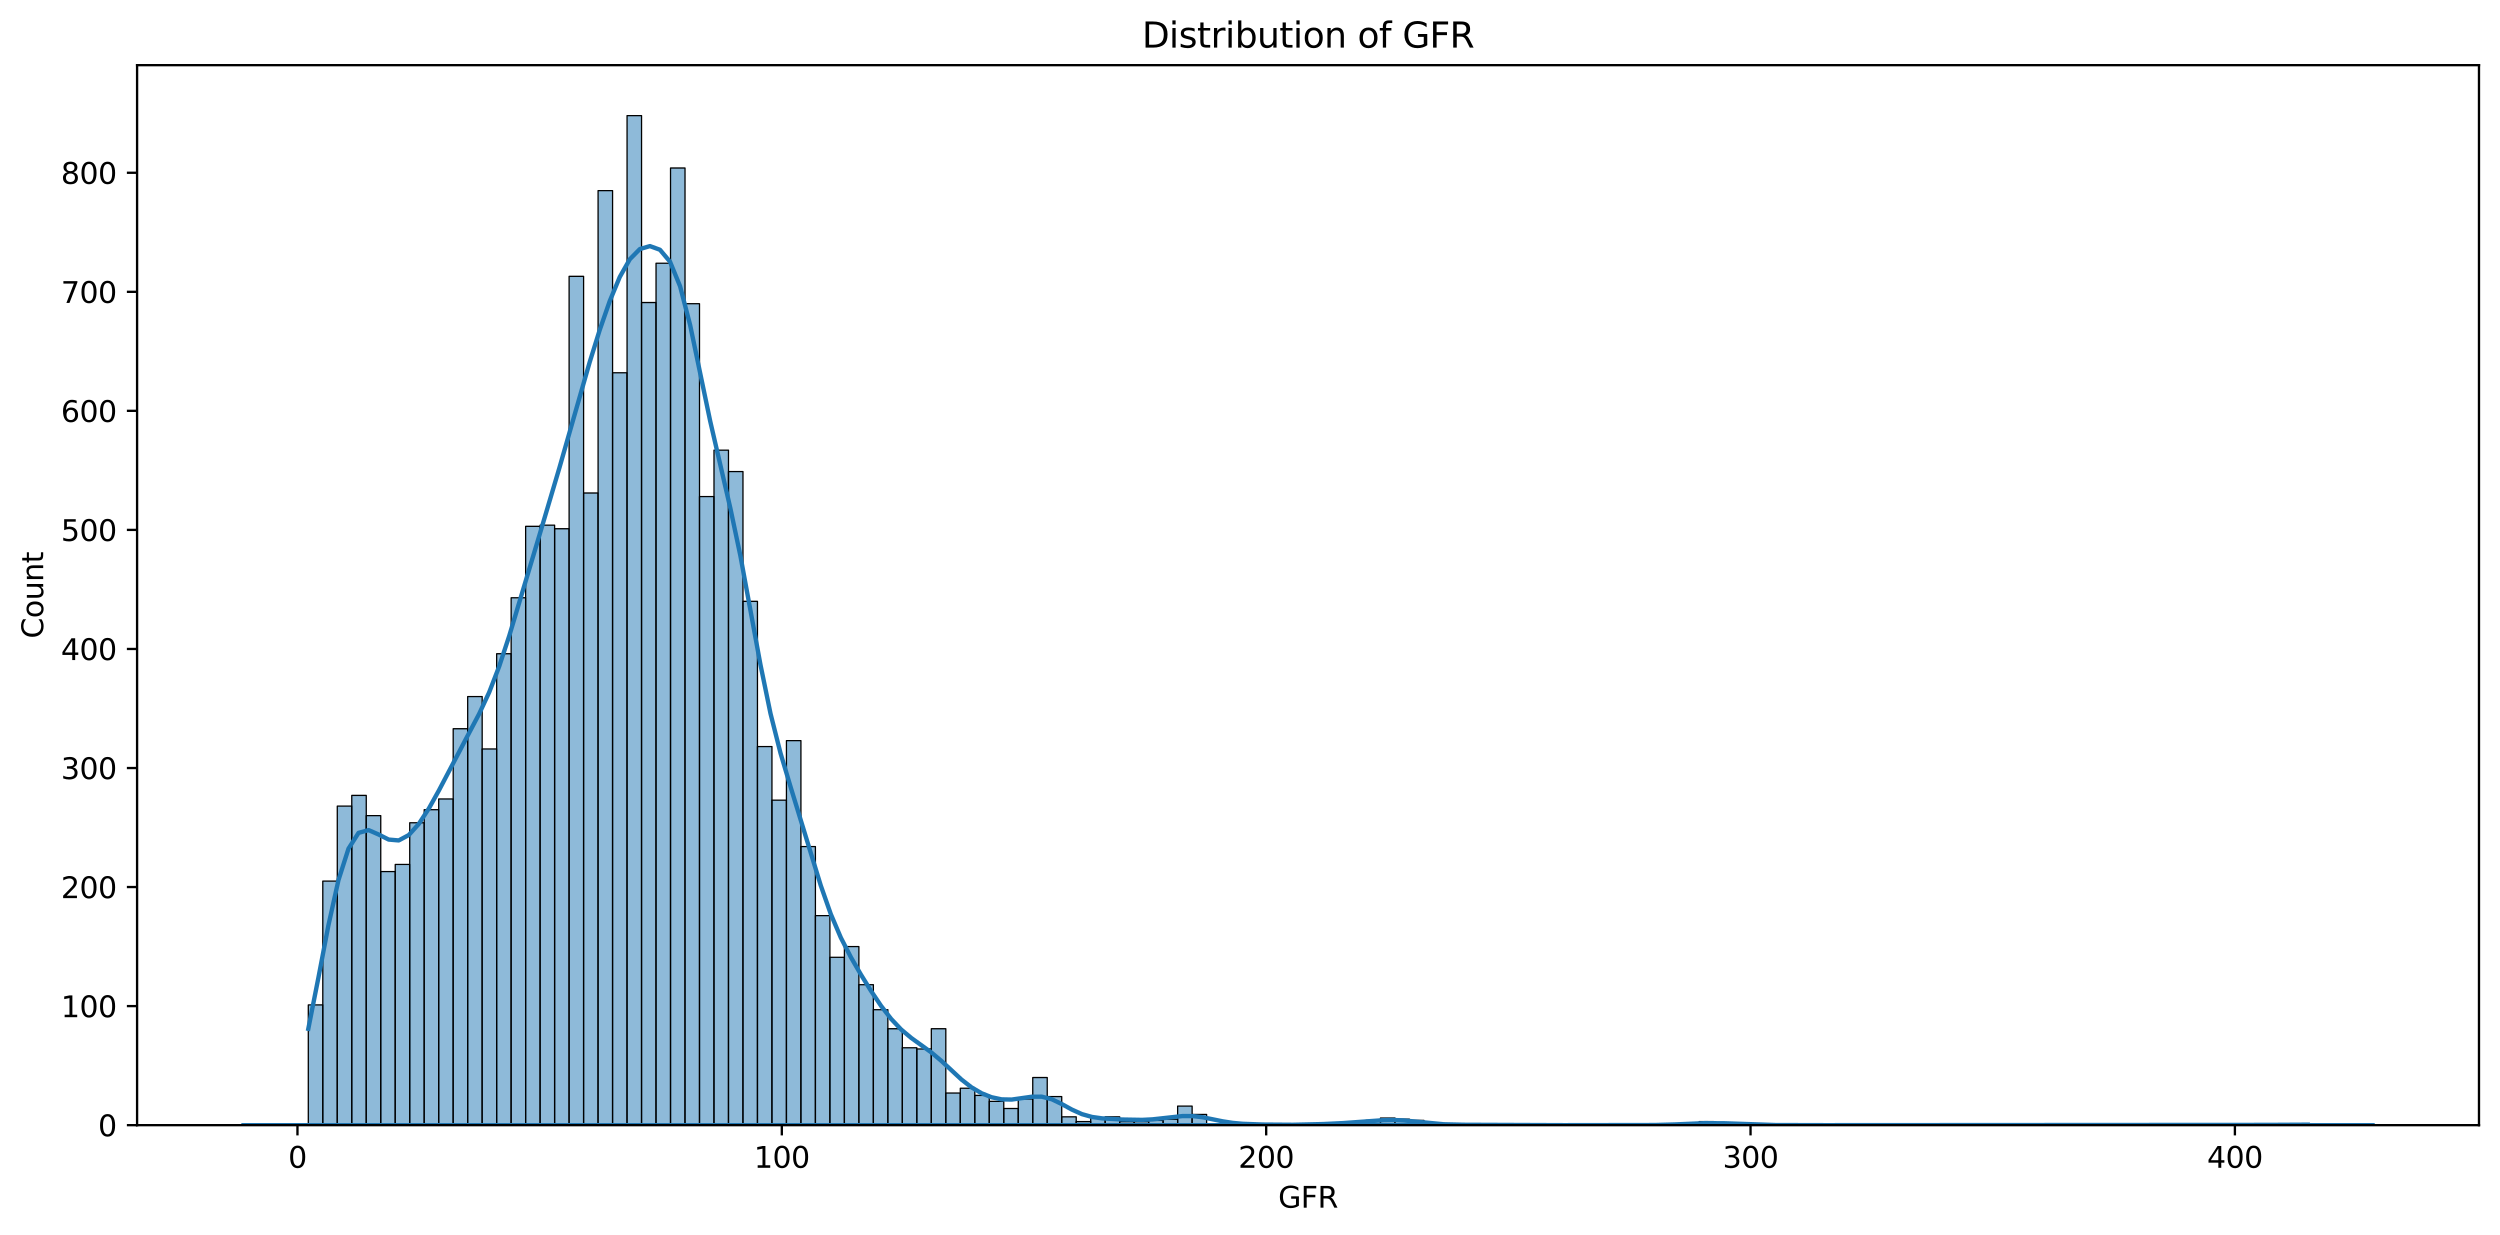<?xml version="1.0" encoding="utf-8" standalone="no"?>
<!DOCTYPE svg PUBLIC "-//W3C//DTD SVG 1.1//EN"
  "http://www.w3.org/Graphics/SVG/1.1/DTD/svg11.dtd">
<svg xmlns:xlink="http://www.w3.org/1999/xlink" width="856.496pt" height="423.034pt" viewBox="0 0 856.496 423.034" xmlns="http://www.w3.org/2000/svg" version="1.1">
 <defs>
  <style type="text/css">*{stroke-linejoin: round; stroke-linecap: butt}</style>
 </defs>
 <g id="figure_1">
  <g id="patch_1">
   <path d="M 0 423.034 
L 856.496 423.034 
L 856.496 0 
L 0 0 
z
" style="fill: #ffffff"/>
  </g>
  <g id="axes_1">
   <g id="patch_2">
    <path d="M 46.966 385.478 
L 849.296 385.478 
L 849.296 22.318 
L 46.966 22.318 
z
" style="fill: #ffffff"/>
   </g>
   <g id="patch_3">
    <path d="M 105.624 385.478 
L 110.588 385.478 
L 110.588 344.284 
L 105.624 344.284 
z
" clip-path="url(#p627ab00900)" style="fill: #1f77b4; fill-opacity: 0.5; stroke: #000000; stroke-width: 0.441; stroke-linejoin: miter"/>
   </g>
   <g id="patch_4">
    <path d="M 110.588 385.478 
L 115.552 385.478 
L 115.552 301.866 
L 110.588 301.866 
z
" clip-path="url(#p627ab00900)" style="fill: #1f77b4; fill-opacity: 0.5; stroke: #000000; stroke-width: 0.441; stroke-linejoin: miter"/>
   </g>
   <g id="patch_5">
    <path d="M 115.552 385.478 
L 120.516 385.478 
L 120.516 276.171 
L 115.552 276.171 
z
" clip-path="url(#p627ab00900)" style="fill: #1f77b4; fill-opacity: 0.5; stroke: #000000; stroke-width: 0.441; stroke-linejoin: miter"/>
   </g>
   <g id="patch_6">
    <path d="M 120.516 385.478 
L 125.48 385.478 
L 125.48 272.5 
L 120.516 272.5 
z
" clip-path="url(#p627ab00900)" style="fill: #1f77b4; fill-opacity: 0.5; stroke: #000000; stroke-width: 0.441; stroke-linejoin: miter"/>
   </g>
   <g id="patch_7">
    <path d="M 125.48 385.478 
L 130.444 385.478 
L 130.444 279.434 
L 125.48 279.434 
z
" clip-path="url(#p627ab00900)" style="fill: #1f77b4; fill-opacity: 0.5; stroke: #000000; stroke-width: 0.441; stroke-linejoin: miter"/>
   </g>
   <g id="patch_8">
    <path d="M 130.444 385.478 
L 135.408 385.478 
L 135.408 298.604 
L 130.444 298.604 
z
" clip-path="url(#p627ab00900)" style="fill: #1f77b4; fill-opacity: 0.5; stroke: #000000; stroke-width: 0.441; stroke-linejoin: miter"/>
   </g>
   <g id="patch_9">
    <path d="M 135.408 385.478 
L 140.371 385.478 
L 140.371 296.156 
L 135.408 296.156 
z
" clip-path="url(#p627ab00900)" style="fill: #1f77b4; fill-opacity: 0.5; stroke: #000000; stroke-width: 0.441; stroke-linejoin: miter"/>
   </g>
   <g id="patch_10">
    <path d="M 140.371 385.478 
L 145.335 385.478 
L 145.335 281.881 
L 140.371 281.881 
z
" clip-path="url(#p627ab00900)" style="fill: #1f77b4; fill-opacity: 0.5; stroke: #000000; stroke-width: 0.441; stroke-linejoin: miter"/>
   </g>
   <g id="patch_11">
    <path d="M 145.335 385.478 
L 150.299 385.478 
L 150.299 277.395 
L 145.335 277.395 
z
" clip-path="url(#p627ab00900)" style="fill: #1f77b4; fill-opacity: 0.5; stroke: #000000; stroke-width: 0.441; stroke-linejoin: miter"/>
   </g>
   <g id="patch_12">
    <path d="M 150.299 385.478 
L 155.263 385.478 
L 155.263 273.724 
L 150.299 273.724 
z
" clip-path="url(#p627ab00900)" style="fill: #1f77b4; fill-opacity: 0.5; stroke: #000000; stroke-width: 0.441; stroke-linejoin: miter"/>
   </g>
   <g id="patch_13">
    <path d="M 155.263 385.478 
L 160.227 385.478 
L 160.227 249.66 
L 155.263 249.66 
z
" clip-path="url(#p627ab00900)" style="fill: #1f77b4; fill-opacity: 0.5; stroke: #000000; stroke-width: 0.441; stroke-linejoin: miter"/>
   </g>
   <g id="patch_14">
    <path d="M 160.227 385.478 
L 165.191 385.478 
L 165.191 238.648 
L 160.227 238.648 
z
" clip-path="url(#p627ab00900)" style="fill: #1f77b4; fill-opacity: 0.5; stroke: #000000; stroke-width: 0.441; stroke-linejoin: miter"/>
   </g>
   <g id="patch_15">
    <path d="M 165.191 385.478 
L 170.155 385.478 
L 170.155 256.594 
L 165.191 256.594 
z
" clip-path="url(#p627ab00900)" style="fill: #1f77b4; fill-opacity: 0.5; stroke: #000000; stroke-width: 0.441; stroke-linejoin: miter"/>
   </g>
   <g id="patch_16">
    <path d="M 170.155 385.478 
L 175.118 385.478 
L 175.118 223.965 
L 170.155 223.965 
z
" clip-path="url(#p627ab00900)" style="fill: #1f77b4; fill-opacity: 0.5; stroke: #000000; stroke-width: 0.441; stroke-linejoin: miter"/>
   </g>
   <g id="patch_17">
    <path d="M 175.118 385.478 
L 180.082 385.478 
L 180.082 204.795 
L 175.118 204.795 
z
" clip-path="url(#p627ab00900)" style="fill: #1f77b4; fill-opacity: 0.5; stroke: #000000; stroke-width: 0.441; stroke-linejoin: miter"/>
   </g>
   <g id="patch_18">
    <path d="M 180.082 385.478 
L 185.046 385.478 
L 185.046 180.324 
L 180.082 180.324 
z
" clip-path="url(#p627ab00900)" style="fill: #1f77b4; fill-opacity: 0.5; stroke: #000000; stroke-width: 0.441; stroke-linejoin: miter"/>
   </g>
   <g id="patch_19">
    <path d="M 185.046 385.478 
L 190.01 385.478 
L 190.01 179.916 
L 185.046 179.916 
z
" clip-path="url(#p627ab00900)" style="fill: #1f77b4; fill-opacity: 0.5; stroke: #000000; stroke-width: 0.441; stroke-linejoin: miter"/>
   </g>
   <g id="patch_20">
    <path d="M 190.01 385.478 
L 194.974 385.478 
L 194.974 181.139 
L 190.01 181.139 
z
" clip-path="url(#p627ab00900)" style="fill: #1f77b4; fill-opacity: 0.5; stroke: #000000; stroke-width: 0.441; stroke-linejoin: miter"/>
   </g>
   <g id="patch_21">
    <path d="M 194.974 385.478 
L 199.938 385.478 
L 199.938 94.673 
L 194.974 94.673 
z
" clip-path="url(#p627ab00900)" style="fill: #1f77b4; fill-opacity: 0.5; stroke: #000000; stroke-width: 0.441; stroke-linejoin: miter"/>
   </g>
   <g id="patch_22">
    <path d="M 199.938 385.478 
L 204.902 385.478 
L 204.902 168.904 
L 199.938 168.904 
z
" clip-path="url(#p627ab00900)" style="fill: #1f77b4; fill-opacity: 0.5; stroke: #000000; stroke-width: 0.441; stroke-linejoin: miter"/>
   </g>
   <g id="patch_23">
    <path d="M 204.902 385.478 
L 209.865 385.478 
L 209.865 65.307 
L 204.902 65.307 
z
" clip-path="url(#p627ab00900)" style="fill: #1f77b4; fill-opacity: 0.5; stroke: #000000; stroke-width: 0.441; stroke-linejoin: miter"/>
   </g>
   <g id="patch_24">
    <path d="M 209.865 385.478 
L 214.829 385.478 
L 214.829 127.71 
L 209.865 127.71 
z
" clip-path="url(#p627ab00900)" style="fill: #1f77b4; fill-opacity: 0.5; stroke: #000000; stroke-width: 0.441; stroke-linejoin: miter"/>
   </g>
   <g id="patch_25">
    <path d="M 214.829 385.478 
L 219.793 385.478 
L 219.793 39.611 
L 214.829 39.611 
z
" clip-path="url(#p627ab00900)" style="fill: #1f77b4; fill-opacity: 0.5; stroke: #000000; stroke-width: 0.441; stroke-linejoin: miter"/>
   </g>
   <g id="patch_26">
    <path d="M 219.793 385.478 
L 224.757 385.478 
L 224.757 103.646 
L 219.793 103.646 
z
" clip-path="url(#p627ab00900)" style="fill: #1f77b4; fill-opacity: 0.5; stroke: #000000; stroke-width: 0.441; stroke-linejoin: miter"/>
   </g>
   <g id="patch_27">
    <path d="M 224.757 385.478 
L 229.721 385.478 
L 229.721 90.186 
L 224.757 90.186 
z
" clip-path="url(#p627ab00900)" style="fill: #1f77b4; fill-opacity: 0.5; stroke: #000000; stroke-width: 0.441; stroke-linejoin: miter"/>
   </g>
   <g id="patch_28">
    <path d="M 229.721 385.478 
L 234.685 385.478 
L 234.685 57.557 
L 229.721 57.557 
z
" clip-path="url(#p627ab00900)" style="fill: #1f77b4; fill-opacity: 0.5; stroke: #000000; stroke-width: 0.441; stroke-linejoin: miter"/>
   </g>
   <g id="patch_29">
    <path d="M 234.685 385.478 
L 239.649 385.478 
L 239.649 104.054 
L 234.685 104.054 
z
" clip-path="url(#p627ab00900)" style="fill: #1f77b4; fill-opacity: 0.5; stroke: #000000; stroke-width: 0.441; stroke-linejoin: miter"/>
   </g>
   <g id="patch_30">
    <path d="M 239.649 385.478 
L 244.612 385.478 
L 244.612 170.127 
L 239.649 170.127 
z
" clip-path="url(#p627ab00900)" style="fill: #1f77b4; fill-opacity: 0.5; stroke: #000000; stroke-width: 0.441; stroke-linejoin: miter"/>
   </g>
   <g id="patch_31">
    <path d="M 244.612 385.478 
L 249.576 385.478 
L 249.576 154.221 
L 244.612 154.221 
z
" clip-path="url(#p627ab00900)" style="fill: #1f77b4; fill-opacity: 0.5; stroke: #000000; stroke-width: 0.441; stroke-linejoin: miter"/>
   </g>
   <g id="patch_32">
    <path d="M 249.576 385.478 
L 254.54 385.478 
L 254.54 161.562 
L 249.576 161.562 
z
" clip-path="url(#p627ab00900)" style="fill: #1f77b4; fill-opacity: 0.5; stroke: #000000; stroke-width: 0.441; stroke-linejoin: miter"/>
   </g>
   <g id="patch_33">
    <path d="M 254.54 385.478 
L 259.504 385.478 
L 259.504 206.019 
L 254.54 206.019 
z
" clip-path="url(#p627ab00900)" style="fill: #1f77b4; fill-opacity: 0.5; stroke: #000000; stroke-width: 0.441; stroke-linejoin: miter"/>
   </g>
   <g id="patch_34">
    <path d="M 259.504 385.478 
L 264.468 385.478 
L 264.468 255.778 
L 259.504 255.778 
z
" clip-path="url(#p627ab00900)" style="fill: #1f77b4; fill-opacity: 0.5; stroke: #000000; stroke-width: 0.441; stroke-linejoin: miter"/>
   </g>
   <g id="patch_35">
    <path d="M 264.468 385.478 
L 269.432 385.478 
L 269.432 274.132 
L 264.468 274.132 
z
" clip-path="url(#p627ab00900)" style="fill: #1f77b4; fill-opacity: 0.5; stroke: #000000; stroke-width: 0.441; stroke-linejoin: miter"/>
   </g>
   <g id="patch_36">
    <path d="M 269.432 385.478 
L 274.396 385.478 
L 274.396 253.739 
L 269.432 253.739 
z
" clip-path="url(#p627ab00900)" style="fill: #1f77b4; fill-opacity: 0.5; stroke: #000000; stroke-width: 0.441; stroke-linejoin: miter"/>
   </g>
   <g id="patch_37">
    <path d="M 274.396 385.478 
L 279.359 385.478 
L 279.359 290.039 
L 274.396 290.039 
z
" clip-path="url(#p627ab00900)" style="fill: #1f77b4; fill-opacity: 0.5; stroke: #000000; stroke-width: 0.441; stroke-linejoin: miter"/>
   </g>
   <g id="patch_38">
    <path d="M 279.359 385.478 
L 284.323 385.478 
L 284.323 313.694 
L 279.359 313.694 
z
" clip-path="url(#p627ab00900)" style="fill: #1f77b4; fill-opacity: 0.5; stroke: #000000; stroke-width: 0.441; stroke-linejoin: miter"/>
   </g>
   <g id="patch_39">
    <path d="M 284.323 385.478 
L 289.287 385.478 
L 289.287 327.97 
L 284.323 327.97 
z
" clip-path="url(#p627ab00900)" style="fill: #1f77b4; fill-opacity: 0.5; stroke: #000000; stroke-width: 0.441; stroke-linejoin: miter"/>
   </g>
   <g id="patch_40">
    <path d="M 289.287 385.478 
L 294.251 385.478 
L 294.251 324.299 
L 289.287 324.299 
z
" clip-path="url(#p627ab00900)" style="fill: #1f77b4; fill-opacity: 0.5; stroke: #000000; stroke-width: 0.441; stroke-linejoin: miter"/>
   </g>
   <g id="patch_41">
    <path d="M 294.251 385.478 
L 299.215 385.478 
L 299.215 337.35 
L 294.251 337.35 
z
" clip-path="url(#p627ab00900)" style="fill: #1f77b4; fill-opacity: 0.5; stroke: #000000; stroke-width: 0.441; stroke-linejoin: miter"/>
   </g>
   <g id="patch_42">
    <path d="M 299.215 385.478 
L 304.179 385.478 
L 304.179 345.916 
L 299.215 345.916 
z
" clip-path="url(#p627ab00900)" style="fill: #1f77b4; fill-opacity: 0.5; stroke: #000000; stroke-width: 0.441; stroke-linejoin: miter"/>
   </g>
   <g id="patch_43">
    <path d="M 304.179 385.478 
L 309.143 385.478 
L 309.143 352.441 
L 304.179 352.441 
z
" clip-path="url(#p627ab00900)" style="fill: #1f77b4; fill-opacity: 0.5; stroke: #000000; stroke-width: 0.441; stroke-linejoin: miter"/>
   </g>
   <g id="patch_44">
    <path d="M 309.143 385.478 
L 314.106 385.478 
L 314.106 358.967 
L 309.143 358.967 
z
" clip-path="url(#p627ab00900)" style="fill: #1f77b4; fill-opacity: 0.5; stroke: #000000; stroke-width: 0.441; stroke-linejoin: miter"/>
   </g>
   <g id="patch_45">
    <path d="M 314.106 385.478 
L 319.07 385.478 
L 319.07 359.375 
L 314.106 359.375 
z
" clip-path="url(#p627ab00900)" style="fill: #1f77b4; fill-opacity: 0.5; stroke: #000000; stroke-width: 0.441; stroke-linejoin: miter"/>
   </g>
   <g id="patch_46">
    <path d="M 319.07 385.478 
L 324.034 385.478 
L 324.034 352.441 
L 319.07 352.441 
z
" clip-path="url(#p627ab00900)" style="fill: #1f77b4; fill-opacity: 0.5; stroke: #000000; stroke-width: 0.441; stroke-linejoin: miter"/>
   </g>
   <g id="patch_47">
    <path d="M 324.034 385.478 
L 328.998 385.478 
L 328.998 374.466 
L 324.034 374.466 
z
" clip-path="url(#p627ab00900)" style="fill: #1f77b4; fill-opacity: 0.5; stroke: #000000; stroke-width: 0.441; stroke-linejoin: miter"/>
   </g>
   <g id="patch_48">
    <path d="M 328.998 385.478 
L 333.962 385.478 
L 333.962 372.834 
L 328.998 372.834 
z
" clip-path="url(#p627ab00900)" style="fill: #1f77b4; fill-opacity: 0.5; stroke: #000000; stroke-width: 0.441; stroke-linejoin: miter"/>
   </g>
   <g id="patch_49">
    <path d="M 333.962 385.478 
L 338.926 385.478 
L 338.926 375.282 
L 333.962 375.282 
z
" clip-path="url(#p627ab00900)" style="fill: #1f77b4; fill-opacity: 0.5; stroke: #000000; stroke-width: 0.441; stroke-linejoin: miter"/>
   </g>
   <g id="patch_50">
    <path d="M 338.926 385.478 
L 343.89 385.478 
L 343.89 377.321 
L 338.926 377.321 
z
" clip-path="url(#p627ab00900)" style="fill: #1f77b4; fill-opacity: 0.5; stroke: #000000; stroke-width: 0.441; stroke-linejoin: miter"/>
   </g>
   <g id="patch_51">
    <path d="M 343.89 385.478 
L 348.853 385.478 
L 348.853 379.768 
L 343.89 379.768 
z
" clip-path="url(#p627ab00900)" style="fill: #1f77b4; fill-opacity: 0.5; stroke: #000000; stroke-width: 0.441; stroke-linejoin: miter"/>
   </g>
   <g id="patch_52">
    <path d="M 348.853 385.478 
L 353.817 385.478 
L 353.817 376.505 
L 348.853 376.505 
z
" clip-path="url(#p627ab00900)" style="fill: #1f77b4; fill-opacity: 0.5; stroke: #000000; stroke-width: 0.441; stroke-linejoin: miter"/>
   </g>
   <g id="patch_53">
    <path d="M 353.817 385.478 
L 358.781 385.478 
L 358.781 369.164 
L 353.817 369.164 
z
" clip-path="url(#p627ab00900)" style="fill: #1f77b4; fill-opacity: 0.5; stroke: #000000; stroke-width: 0.441; stroke-linejoin: miter"/>
   </g>
   <g id="patch_54">
    <path d="M 358.781 385.478 
L 363.745 385.478 
L 363.745 375.689 
L 358.781 375.689 
z
" clip-path="url(#p627ab00900)" style="fill: #1f77b4; fill-opacity: 0.5; stroke: #000000; stroke-width: 0.441; stroke-linejoin: miter"/>
   </g>
   <g id="patch_55">
    <path d="M 363.745 385.478 
L 368.709 385.478 
L 368.709 382.623 
L 363.745 382.623 
z
" clip-path="url(#p627ab00900)" style="fill: #1f77b4; fill-opacity: 0.5; stroke: #000000; stroke-width: 0.441; stroke-linejoin: miter"/>
   </g>
   <g id="patch_56">
    <path d="M 368.709 385.478 
L 373.673 385.478 
L 373.673 384.255 
L 368.709 384.255 
z
" clip-path="url(#p627ab00900)" style="fill: #1f77b4; fill-opacity: 0.5; stroke: #000000; stroke-width: 0.441; stroke-linejoin: miter"/>
   </g>
   <g id="patch_57">
    <path d="M 373.673 385.478 
L 378.637 385.478 
L 378.637 383.031 
L 373.673 383.031 
z
" clip-path="url(#p627ab00900)" style="fill: #1f77b4; fill-opacity: 0.5; stroke: #000000; stroke-width: 0.441; stroke-linejoin: miter"/>
   </g>
   <g id="patch_58">
    <path d="M 378.637 385.478 
L 383.6 385.478 
L 383.6 382.623 
L 378.637 382.623 
z
" clip-path="url(#p627ab00900)" style="fill: #1f77b4; fill-opacity: 0.5; stroke: #000000; stroke-width: 0.441; stroke-linejoin: miter"/>
   </g>
   <g id="patch_59">
    <path d="M 383.6 385.478 
L 388.564 385.478 
L 388.564 384.255 
L 383.6 384.255 
z
" clip-path="url(#p627ab00900)" style="fill: #1f77b4; fill-opacity: 0.5; stroke: #000000; stroke-width: 0.441; stroke-linejoin: miter"/>
   </g>
   <g id="patch_60">
    <path d="M 388.564 385.478 
L 393.528 385.478 
L 393.528 384.255 
L 388.564 384.255 
z
" clip-path="url(#p627ab00900)" style="fill: #1f77b4; fill-opacity: 0.5; stroke: #000000; stroke-width: 0.441; stroke-linejoin: miter"/>
   </g>
   <g id="patch_61">
    <path d="M 393.528 385.478 
L 398.492 385.478 
L 398.492 383.847 
L 393.528 383.847 
z
" clip-path="url(#p627ab00900)" style="fill: #1f77b4; fill-opacity: 0.5; stroke: #000000; stroke-width: 0.441; stroke-linejoin: miter"/>
   </g>
   <g id="patch_62">
    <path d="M 398.492 385.478 
L 403.456 385.478 
L 403.456 383.439 
L 398.492 383.439 
z
" clip-path="url(#p627ab00900)" style="fill: #1f77b4; fill-opacity: 0.5; stroke: #000000; stroke-width: 0.441; stroke-linejoin: miter"/>
   </g>
   <g id="patch_63">
    <path d="M 403.456 385.478 
L 408.42 385.478 
L 408.42 378.952 
L 403.456 378.952 
z
" clip-path="url(#p627ab00900)" style="fill: #1f77b4; fill-opacity: 0.5; stroke: #000000; stroke-width: 0.441; stroke-linejoin: miter"/>
   </g>
   <g id="patch_64">
    <path d="M 408.42 385.478 
L 413.384 385.478 
L 413.384 381.807 
L 408.42 381.807 
z
" clip-path="url(#p627ab00900)" style="fill: #1f77b4; fill-opacity: 0.5; stroke: #000000; stroke-width: 0.441; stroke-linejoin: miter"/>
   </g>
   <g id="patch_65">
    <path d="M 413.384 385.478 
L 418.347 385.478 
L 418.347 385.07 
L 413.384 385.07 
z
" clip-path="url(#p627ab00900)" style="fill: #1f77b4; fill-opacity: 0.5; stroke: #000000; stroke-width: 0.441; stroke-linejoin: miter"/>
   </g>
   <g id="patch_66">
    <path d="M 418.347 385.478 
L 423.311 385.478 
L 423.311 385.478 
L 418.347 385.478 
z
" clip-path="url(#p627ab00900)" style="fill: #1f77b4; fill-opacity: 0.5; stroke: #000000; stroke-width: 0.441; stroke-linejoin: miter"/>
   </g>
   <g id="patch_67">
    <path d="M 423.311 385.478 
L 428.275 385.478 
L 428.275 385.07 
L 423.311 385.07 
z
" clip-path="url(#p627ab00900)" style="fill: #1f77b4; fill-opacity: 0.5; stroke: #000000; stroke-width: 0.441; stroke-linejoin: miter"/>
   </g>
   <g id="patch_68">
    <path d="M 428.275 385.478 
L 433.239 385.478 
L 433.239 385.07 
L 428.275 385.07 
z
" clip-path="url(#p627ab00900)" style="fill: #1f77b4; fill-opacity: 0.5; stroke: #000000; stroke-width: 0.441; stroke-linejoin: miter"/>
   </g>
   <g id="patch_69">
    <path d="M 433.239 385.478 
L 438.203 385.478 
L 438.203 385.478 
L 433.239 385.478 
z
" clip-path="url(#p627ab00900)" style="fill: #1f77b4; fill-opacity: 0.5; stroke: #000000; stroke-width: 0.441; stroke-linejoin: miter"/>
   </g>
   <g id="patch_70">
    <path d="M 438.203 385.478 
L 443.167 385.478 
L 443.167 385.478 
L 438.203 385.478 
z
" clip-path="url(#p627ab00900)" style="fill: #1f77b4; fill-opacity: 0.5; stroke: #000000; stroke-width: 0.441; stroke-linejoin: miter"/>
   </g>
   <g id="patch_71">
    <path d="M 443.167 385.478 
L 448.131 385.478 
L 448.131 385.478 
L 443.167 385.478 
z
" clip-path="url(#p627ab00900)" style="fill: #1f77b4; fill-opacity: 0.5; stroke: #000000; stroke-width: 0.441; stroke-linejoin: miter"/>
   </g>
   <g id="patch_72">
    <path d="M 448.131 385.478 
L 453.094 385.478 
L 453.094 385.07 
L 448.131 385.07 
z
" clip-path="url(#p627ab00900)" style="fill: #1f77b4; fill-opacity: 0.5; stroke: #000000; stroke-width: 0.441; stroke-linejoin: miter"/>
   </g>
   <g id="patch_73">
    <path d="M 453.094 385.478 
L 458.058 385.478 
L 458.058 385.07 
L 453.094 385.07 
z
" clip-path="url(#p627ab00900)" style="fill: #1f77b4; fill-opacity: 0.5; stroke: #000000; stroke-width: 0.441; stroke-linejoin: miter"/>
   </g>
   <g id="patch_74">
    <path d="M 458.058 385.478 
L 463.022 385.478 
L 463.022 385.07 
L 458.058 385.07 
z
" clip-path="url(#p627ab00900)" style="fill: #1f77b4; fill-opacity: 0.5; stroke: #000000; stroke-width: 0.441; stroke-linejoin: miter"/>
   </g>
   <g id="patch_75">
    <path d="M 463.022 385.478 
L 467.986 385.478 
L 467.986 384.662 
L 463.022 384.662 
z
" clip-path="url(#p627ab00900)" style="fill: #1f77b4; fill-opacity: 0.5; stroke: #000000; stroke-width: 0.441; stroke-linejoin: miter"/>
   </g>
   <g id="patch_76">
    <path d="M 467.986 385.478 
L 472.95 385.478 
L 472.95 383.847 
L 467.986 383.847 
z
" clip-path="url(#p627ab00900)" style="fill: #1f77b4; fill-opacity: 0.5; stroke: #000000; stroke-width: 0.441; stroke-linejoin: miter"/>
   </g>
   <g id="patch_77">
    <path d="M 472.95 385.478 
L 477.914 385.478 
L 477.914 383.031 
L 472.95 383.031 
z
" clip-path="url(#p627ab00900)" style="fill: #1f77b4; fill-opacity: 0.5; stroke: #000000; stroke-width: 0.441; stroke-linejoin: miter"/>
   </g>
   <g id="patch_78">
    <path d="M 477.914 385.478 
L 482.878 385.478 
L 482.878 383.439 
L 477.914 383.439 
z
" clip-path="url(#p627ab00900)" style="fill: #1f77b4; fill-opacity: 0.5; stroke: #000000; stroke-width: 0.441; stroke-linejoin: miter"/>
   </g>
   <g id="patch_79">
    <path d="M 482.878 385.478 
L 487.841 385.478 
L 487.841 383.847 
L 482.878 383.847 
z
" clip-path="url(#p627ab00900)" style="fill: #1f77b4; fill-opacity: 0.5; stroke: #000000; stroke-width: 0.441; stroke-linejoin: miter"/>
   </g>
   <g id="patch_80">
    <path d="M 487.841 385.478 
L 492.805 385.478 
L 492.805 385.478 
L 487.841 385.478 
z
" clip-path="url(#p627ab00900)" style="fill: #1f77b4; fill-opacity: 0.5; stroke: #000000; stroke-width: 0.441; stroke-linejoin: miter"/>
   </g>
   <g id="patch_81">
    <path d="M 492.805 385.478 
L 497.769 385.478 
L 497.769 385.478 
L 492.805 385.478 
z
" clip-path="url(#p627ab00900)" style="fill: #1f77b4; fill-opacity: 0.5; stroke: #000000; stroke-width: 0.441; stroke-linejoin: miter"/>
   </g>
   <g id="patch_82">
    <path d="M 497.769 385.478 
L 502.733 385.478 
L 502.733 385.478 
L 497.769 385.478 
z
" clip-path="url(#p627ab00900)" style="fill: #1f77b4; fill-opacity: 0.5; stroke: #000000; stroke-width: 0.441; stroke-linejoin: miter"/>
   </g>
   <g id="patch_83">
    <path d="M 502.733 385.478 
L 507.697 385.478 
L 507.697 385.07 
L 502.733 385.07 
z
" clip-path="url(#p627ab00900)" style="fill: #1f77b4; fill-opacity: 0.5; stroke: #000000; stroke-width: 0.441; stroke-linejoin: miter"/>
   </g>
   <g id="patch_84">
    <path d="M 507.697 385.478 
L 512.661 385.478 
L 512.661 385.478 
L 507.697 385.478 
z
" clip-path="url(#p627ab00900)" style="fill: #1f77b4; fill-opacity: 0.5; stroke: #000000; stroke-width: 0.441; stroke-linejoin: miter"/>
   </g>
   <g id="patch_85">
    <path d="M 512.661 385.478 
L 517.625 385.478 
L 517.625 385.478 
L 512.661 385.478 
z
" clip-path="url(#p627ab00900)" style="fill: #1f77b4; fill-opacity: 0.5; stroke: #000000; stroke-width: 0.441; stroke-linejoin: miter"/>
   </g>
   <g id="patch_86">
    <path d="M 517.625 385.478 
L 522.589 385.478 
L 522.589 385.478 
L 517.625 385.478 
z
" clip-path="url(#p627ab00900)" style="fill: #1f77b4; fill-opacity: 0.5; stroke: #000000; stroke-width: 0.441; stroke-linejoin: miter"/>
   </g>
   <g id="patch_87">
    <path d="M 522.589 385.478 
L 527.552 385.478 
L 527.552 385.478 
L 522.589 385.478 
z
" clip-path="url(#p627ab00900)" style="fill: #1f77b4; fill-opacity: 0.5; stroke: #000000; stroke-width: 0.441; stroke-linejoin: miter"/>
   </g>
   <g id="patch_88">
    <path d="M 527.552 385.478 
L 532.516 385.478 
L 532.516 385.478 
L 527.552 385.478 
z
" clip-path="url(#p627ab00900)" style="fill: #1f77b4; fill-opacity: 0.5; stroke: #000000; stroke-width: 0.441; stroke-linejoin: miter"/>
   </g>
   <g id="patch_89">
    <path d="M 532.516 385.478 
L 537.48 385.478 
L 537.48 385.478 
L 532.516 385.478 
z
" clip-path="url(#p627ab00900)" style="fill: #1f77b4; fill-opacity: 0.5; stroke: #000000; stroke-width: 0.441; stroke-linejoin: miter"/>
   </g>
   <g id="patch_90">
    <path d="M 537.48 385.478 
L 542.444 385.478 
L 542.444 385.478 
L 537.48 385.478 
z
" clip-path="url(#p627ab00900)" style="fill: #1f77b4; fill-opacity: 0.5; stroke: #000000; stroke-width: 0.441; stroke-linejoin: miter"/>
   </g>
   <g id="patch_91">
    <path d="M 542.444 385.478 
L 547.408 385.478 
L 547.408 385.478 
L 542.444 385.478 
z
" clip-path="url(#p627ab00900)" style="fill: #1f77b4; fill-opacity: 0.5; stroke: #000000; stroke-width: 0.441; stroke-linejoin: miter"/>
   </g>
   <g id="patch_92">
    <path d="M 547.408 385.478 
L 552.372 385.478 
L 552.372 385.478 
L 547.408 385.478 
z
" clip-path="url(#p627ab00900)" style="fill: #1f77b4; fill-opacity: 0.5; stroke: #000000; stroke-width: 0.441; stroke-linejoin: miter"/>
   </g>
   <g id="patch_93">
    <path d="M 552.372 385.478 
L 557.336 385.478 
L 557.336 385.478 
L 552.372 385.478 
z
" clip-path="url(#p627ab00900)" style="fill: #1f77b4; fill-opacity: 0.5; stroke: #000000; stroke-width: 0.441; stroke-linejoin: miter"/>
   </g>
   <g id="patch_94">
    <path d="M 557.336 385.478 
L 562.299 385.478 
L 562.299 385.478 
L 557.336 385.478 
z
" clip-path="url(#p627ab00900)" style="fill: #1f77b4; fill-opacity: 0.5; stroke: #000000; stroke-width: 0.441; stroke-linejoin: miter"/>
   </g>
   <g id="patch_95">
    <path d="M 562.299 385.478 
L 567.263 385.478 
L 567.263 385.478 
L 562.299 385.478 
z
" clip-path="url(#p627ab00900)" style="fill: #1f77b4; fill-opacity: 0.5; stroke: #000000; stroke-width: 0.441; stroke-linejoin: miter"/>
   </g>
   <g id="patch_96">
    <path d="M 567.263 385.478 
L 572.227 385.478 
L 572.227 385.478 
L 567.263 385.478 
z
" clip-path="url(#p627ab00900)" style="fill: #1f77b4; fill-opacity: 0.5; stroke: #000000; stroke-width: 0.441; stroke-linejoin: miter"/>
   </g>
   <g id="patch_97">
    <path d="M 572.227 385.478 
L 577.191 385.478 
L 577.191 385.478 
L 572.227 385.478 
z
" clip-path="url(#p627ab00900)" style="fill: #1f77b4; fill-opacity: 0.5; stroke: #000000; stroke-width: 0.441; stroke-linejoin: miter"/>
   </g>
   <g id="patch_98">
    <path d="M 577.191 385.478 
L 582.155 385.478 
L 582.155 384.662 
L 577.191 384.662 
z
" clip-path="url(#p627ab00900)" style="fill: #1f77b4; fill-opacity: 0.5; stroke: #000000; stroke-width: 0.441; stroke-linejoin: miter"/>
   </g>
   <g id="patch_99">
    <path d="M 582.155 385.478 
L 587.119 385.478 
L 587.119 384.255 
L 582.155 384.255 
z
" clip-path="url(#p627ab00900)" style="fill: #1f77b4; fill-opacity: 0.5; stroke: #000000; stroke-width: 0.441; stroke-linejoin: miter"/>
   </g>
   <g id="patch_100">
    <path d="M 587.119 385.478 
L 592.083 385.478 
L 592.083 384.662 
L 587.119 384.662 
z
" clip-path="url(#p627ab00900)" style="fill: #1f77b4; fill-opacity: 0.5; stroke: #000000; stroke-width: 0.441; stroke-linejoin: miter"/>
   </g>
   <g id="patch_101">
    <path d="M 592.083 385.478 
L 597.046 385.478 
L 597.046 385.07 
L 592.083 385.07 
z
" clip-path="url(#p627ab00900)" style="fill: #1f77b4; fill-opacity: 0.5; stroke: #000000; stroke-width: 0.441; stroke-linejoin: miter"/>
   </g>
   <g id="patch_102">
    <path d="M 597.046 385.478 
L 602.01 385.478 
L 602.01 385.478 
L 597.046 385.478 
z
" clip-path="url(#p627ab00900)" style="fill: #1f77b4; fill-opacity: 0.5; stroke: #000000; stroke-width: 0.441; stroke-linejoin: miter"/>
   </g>
   <g id="patch_103">
    <path d="M 602.01 385.478 
L 606.974 385.478 
L 606.974 385.478 
L 602.01 385.478 
z
" clip-path="url(#p627ab00900)" style="fill: #1f77b4; fill-opacity: 0.5; stroke: #000000; stroke-width: 0.441; stroke-linejoin: miter"/>
   </g>
   <g id="patch_104">
    <path d="M 606.974 385.478 
L 611.938 385.478 
L 611.938 385.478 
L 606.974 385.478 
z
" clip-path="url(#p627ab00900)" style="fill: #1f77b4; fill-opacity: 0.5; stroke: #000000; stroke-width: 0.441; stroke-linejoin: miter"/>
   </g>
   <g id="patch_105">
    <path d="M 611.938 385.478 
L 616.902 385.478 
L 616.902 385.478 
L 611.938 385.478 
z
" clip-path="url(#p627ab00900)" style="fill: #1f77b4; fill-opacity: 0.5; stroke: #000000; stroke-width: 0.441; stroke-linejoin: miter"/>
   </g>
   <g id="patch_106">
    <path d="M 616.902 385.478 
L 621.866 385.478 
L 621.866 385.478 
L 616.902 385.478 
z
" clip-path="url(#p627ab00900)" style="fill: #1f77b4; fill-opacity: 0.5; stroke: #000000; stroke-width: 0.441; stroke-linejoin: miter"/>
   </g>
   <g id="patch_107">
    <path d="M 621.866 385.478 
L 626.83 385.478 
L 626.83 385.478 
L 621.866 385.478 
z
" clip-path="url(#p627ab00900)" style="fill: #1f77b4; fill-opacity: 0.5; stroke: #000000; stroke-width: 0.441; stroke-linejoin: miter"/>
   </g>
   <g id="patch_108">
    <path d="M 626.83 385.478 
L 631.793 385.478 
L 631.793 385.478 
L 626.83 385.478 
z
" clip-path="url(#p627ab00900)" style="fill: #1f77b4; fill-opacity: 0.5; stroke: #000000; stroke-width: 0.441; stroke-linejoin: miter"/>
   </g>
   <g id="patch_109">
    <path d="M 631.793 385.478 
L 636.757 385.478 
L 636.757 385.478 
L 631.793 385.478 
z
" clip-path="url(#p627ab00900)" style="fill: #1f77b4; fill-opacity: 0.5; stroke: #000000; stroke-width: 0.441; stroke-linejoin: miter"/>
   </g>
   <g id="patch_110">
    <path d="M 636.757 385.478 
L 641.721 385.478 
L 641.721 385.478 
L 636.757 385.478 
z
" clip-path="url(#p627ab00900)" style="fill: #1f77b4; fill-opacity: 0.5; stroke: #000000; stroke-width: 0.441; stroke-linejoin: miter"/>
   </g>
   <g id="patch_111">
    <path d="M 641.721 385.478 
L 646.685 385.478 
L 646.685 385.478 
L 641.721 385.478 
z
" clip-path="url(#p627ab00900)" style="fill: #1f77b4; fill-opacity: 0.5; stroke: #000000; stroke-width: 0.441; stroke-linejoin: miter"/>
   </g>
   <g id="patch_112">
    <path d="M 646.685 385.478 
L 651.649 385.478 
L 651.649 385.478 
L 646.685 385.478 
z
" clip-path="url(#p627ab00900)" style="fill: #1f77b4; fill-opacity: 0.5; stroke: #000000; stroke-width: 0.441; stroke-linejoin: miter"/>
   </g>
   <g id="patch_113">
    <path d="M 651.649 385.478 
L 656.613 385.478 
L 656.613 385.478 
L 651.649 385.478 
z
" clip-path="url(#p627ab00900)" style="fill: #1f77b4; fill-opacity: 0.5; stroke: #000000; stroke-width: 0.441; stroke-linejoin: miter"/>
   </g>
   <g id="patch_114">
    <path d="M 656.613 385.478 
L 661.577 385.478 
L 661.577 385.478 
L 656.613 385.478 
z
" clip-path="url(#p627ab00900)" style="fill: #1f77b4; fill-opacity: 0.5; stroke: #000000; stroke-width: 0.441; stroke-linejoin: miter"/>
   </g>
   <g id="patch_115">
    <path d="M 661.577 385.478 
L 666.54 385.478 
L 666.54 385.478 
L 661.577 385.478 
z
" clip-path="url(#p627ab00900)" style="fill: #1f77b4; fill-opacity: 0.5; stroke: #000000; stroke-width: 0.441; stroke-linejoin: miter"/>
   </g>
   <g id="patch_116">
    <path d="M 666.54 385.478 
L 671.504 385.478 
L 671.504 385.478 
L 666.54 385.478 
z
" clip-path="url(#p627ab00900)" style="fill: #1f77b4; fill-opacity: 0.5; stroke: #000000; stroke-width: 0.441; stroke-linejoin: miter"/>
   </g>
   <g id="patch_117">
    <path d="M 671.504 385.478 
L 676.468 385.478 
L 676.468 385.478 
L 671.504 385.478 
z
" clip-path="url(#p627ab00900)" style="fill: #1f77b4; fill-opacity: 0.5; stroke: #000000; stroke-width: 0.441; stroke-linejoin: miter"/>
   </g>
   <g id="patch_118">
    <path d="M 676.468 385.478 
L 681.432 385.478 
L 681.432 385.478 
L 676.468 385.478 
z
" clip-path="url(#p627ab00900)" style="fill: #1f77b4; fill-opacity: 0.5; stroke: #000000; stroke-width: 0.441; stroke-linejoin: miter"/>
   </g>
   <g id="patch_119">
    <path d="M 681.432 385.478 
L 686.396 385.478 
L 686.396 385.478 
L 681.432 385.478 
z
" clip-path="url(#p627ab00900)" style="fill: #1f77b4; fill-opacity: 0.5; stroke: #000000; stroke-width: 0.441; stroke-linejoin: miter"/>
   </g>
   <g id="patch_120">
    <path d="M 686.396 385.478 
L 691.36 385.478 
L 691.36 385.478 
L 686.396 385.478 
z
" clip-path="url(#p627ab00900)" style="fill: #1f77b4; fill-opacity: 0.5; stroke: #000000; stroke-width: 0.441; stroke-linejoin: miter"/>
   </g>
   <g id="patch_121">
    <path d="M 691.36 385.478 
L 696.324 385.478 
L 696.324 385.478 
L 691.36 385.478 
z
" clip-path="url(#p627ab00900)" style="fill: #1f77b4; fill-opacity: 0.5; stroke: #000000; stroke-width: 0.441; stroke-linejoin: miter"/>
   </g>
   <g id="patch_122">
    <path d="M 696.324 385.478 
L 701.287 385.478 
L 701.287 385.478 
L 696.324 385.478 
z
" clip-path="url(#p627ab00900)" style="fill: #1f77b4; fill-opacity: 0.5; stroke: #000000; stroke-width: 0.441; stroke-linejoin: miter"/>
   </g>
   <g id="patch_123">
    <path d="M 701.287 385.478 
L 706.251 385.478 
L 706.251 385.478 
L 701.287 385.478 
z
" clip-path="url(#p627ab00900)" style="fill: #1f77b4; fill-opacity: 0.5; stroke: #000000; stroke-width: 0.441; stroke-linejoin: miter"/>
   </g>
   <g id="patch_124">
    <path d="M 706.251 385.478 
L 711.215 385.478 
L 711.215 385.478 
L 706.251 385.478 
z
" clip-path="url(#p627ab00900)" style="fill: #1f77b4; fill-opacity: 0.5; stroke: #000000; stroke-width: 0.441; stroke-linejoin: miter"/>
   </g>
   <g id="patch_125">
    <path d="M 711.215 385.478 
L 716.179 385.478 
L 716.179 385.478 
L 711.215 385.478 
z
" clip-path="url(#p627ab00900)" style="fill: #1f77b4; fill-opacity: 0.5; stroke: #000000; stroke-width: 0.441; stroke-linejoin: miter"/>
   </g>
   <g id="patch_126">
    <path d="M 716.179 385.478 
L 721.143 385.478 
L 721.143 385.478 
L 716.179 385.478 
z
" clip-path="url(#p627ab00900)" style="fill: #1f77b4; fill-opacity: 0.5; stroke: #000000; stroke-width: 0.441; stroke-linejoin: miter"/>
   </g>
   <g id="patch_127">
    <path d="M 721.143 385.478 
L 726.107 385.478 
L 726.107 385.478 
L 721.143 385.478 
z
" clip-path="url(#p627ab00900)" style="fill: #1f77b4; fill-opacity: 0.5; stroke: #000000; stroke-width: 0.441; stroke-linejoin: miter"/>
   </g>
   <g id="patch_128">
    <path d="M 726.107 385.478 
L 731.071 385.478 
L 731.071 385.478 
L 726.107 385.478 
z
" clip-path="url(#p627ab00900)" style="fill: #1f77b4; fill-opacity: 0.5; stroke: #000000; stroke-width: 0.441; stroke-linejoin: miter"/>
   </g>
   <g id="patch_129">
    <path d="M 731.071 385.478 
L 736.034 385.478 
L 736.034 385.478 
L 731.071 385.478 
z
" clip-path="url(#p627ab00900)" style="fill: #1f77b4; fill-opacity: 0.5; stroke: #000000; stroke-width: 0.441; stroke-linejoin: miter"/>
   </g>
   <g id="patch_130">
    <path d="M 736.034 385.478 
L 740.998 385.478 
L 740.998 385.478 
L 736.034 385.478 
z
" clip-path="url(#p627ab00900)" style="fill: #1f77b4; fill-opacity: 0.5; stroke: #000000; stroke-width: 0.441; stroke-linejoin: miter"/>
   </g>
   <g id="patch_131">
    <path d="M 740.998 385.478 
L 745.962 385.478 
L 745.962 385.478 
L 740.998 385.478 
z
" clip-path="url(#p627ab00900)" style="fill: #1f77b4; fill-opacity: 0.5; stroke: #000000; stroke-width: 0.441; stroke-linejoin: miter"/>
   </g>
   <g id="patch_132">
    <path d="M 745.962 385.478 
L 750.926 385.478 
L 750.926 385.478 
L 745.962 385.478 
z
" clip-path="url(#p627ab00900)" style="fill: #1f77b4; fill-opacity: 0.5; stroke: #000000; stroke-width: 0.441; stroke-linejoin: miter"/>
   </g>
   <g id="patch_133">
    <path d="M 750.926 385.478 
L 755.89 385.478 
L 755.89 385.478 
L 750.926 385.478 
z
" clip-path="url(#p627ab00900)" style="fill: #1f77b4; fill-opacity: 0.5; stroke: #000000; stroke-width: 0.441; stroke-linejoin: miter"/>
   </g>
   <g id="patch_134">
    <path d="M 755.89 385.478 
L 760.854 385.478 
L 760.854 385.478 
L 755.89 385.478 
z
" clip-path="url(#p627ab00900)" style="fill: #1f77b4; fill-opacity: 0.5; stroke: #000000; stroke-width: 0.441; stroke-linejoin: miter"/>
   </g>
   <g id="patch_135">
    <path d="M 760.854 385.478 
L 765.818 385.478 
L 765.818 385.478 
L 760.854 385.478 
z
" clip-path="url(#p627ab00900)" style="fill: #1f77b4; fill-opacity: 0.5; stroke: #000000; stroke-width: 0.441; stroke-linejoin: miter"/>
   </g>
   <g id="patch_136">
    <path d="M 765.818 385.478 
L 770.781 385.478 
L 770.781 385.478 
L 765.818 385.478 
z
" clip-path="url(#p627ab00900)" style="fill: #1f77b4; fill-opacity: 0.5; stroke: #000000; stroke-width: 0.441; stroke-linejoin: miter"/>
   </g>
   <g id="patch_137">
    <path d="M 770.781 385.478 
L 775.745 385.478 
L 775.745 385.478 
L 770.781 385.478 
z
" clip-path="url(#p627ab00900)" style="fill: #1f77b4; fill-opacity: 0.5; stroke: #000000; stroke-width: 0.441; stroke-linejoin: miter"/>
   </g>
   <g id="patch_138">
    <path d="M 775.745 385.478 
L 780.709 385.478 
L 780.709 385.478 
L 775.745 385.478 
z
" clip-path="url(#p627ab00900)" style="fill: #1f77b4; fill-opacity: 0.5; stroke: #000000; stroke-width: 0.441; stroke-linejoin: miter"/>
   </g>
   <g id="patch_139">
    <path d="M 780.709 385.478 
L 785.673 385.478 
L 785.673 385.07 
L 780.709 385.07 
z
" clip-path="url(#p627ab00900)" style="fill: #1f77b4; fill-opacity: 0.5; stroke: #000000; stroke-width: 0.441; stroke-linejoin: miter"/>
   </g>
   <g id="patch_140">
    <path d="M 785.673 385.478 
L 790.637 385.478 
L 790.637 385.07 
L 785.673 385.07 
z
" clip-path="url(#p627ab00900)" style="fill: #1f77b4; fill-opacity: 0.5; stroke: #000000; stroke-width: 0.441; stroke-linejoin: miter"/>
   </g>
   <g id="matplotlib.axis_1">
    <g id="xtick_1">
     <g id="line2d_1">
      <defs>
       <path id="m8b82036b0c" d="M 0 0 
L 0 3.5 
" style="stroke: #000000; stroke-width: 0.8"/>
      </defs>
      <g>
       <use xlink:href="#m8b82036b0c" x="101.911" y="385.478" style="stroke: #000000; stroke-width: 0.8"/>
      </g>
     </g>
     <g id="text_1">
      <!-- 0 -->
      <g transform="translate(98.73 400.077) scale(0.1 -0.1)">
       <defs>
        <path id="DejaVuSans-30" d="M 2034 4250 
Q 1547 4250 1301 3770 
Q 1056 3291 1056 2328 
Q 1056 1369 1301 889 
Q 1547 409 2034 409 
Q 2525 409 2770 889 
Q 3016 1369 3016 2328 
Q 3016 3291 2770 3770 
Q 2525 4250 2034 4250 
z
M 2034 4750 
Q 2819 4750 3233 4129 
Q 3647 3509 3647 2328 
Q 3647 1150 3233 529 
Q 2819 -91 2034 -91 
Q 1250 -91 836 529 
Q 422 1150 422 2328 
Q 422 3509 836 4129 
Q 1250 4750 2034 4750 
z
" transform="scale(0.016)"/>
       </defs>
       <use xlink:href="#DejaVuSans-30"/>
      </g>
     </g>
    </g>
    <g id="xtick_2">
     <g id="line2d_2">
      <g>
       <use xlink:href="#m8b82036b0c" x="267.851" y="385.478" style="stroke: #000000; stroke-width: 0.8"/>
      </g>
     </g>
     <g id="text_2">
      <!-- 100 -->
      <g transform="translate(258.307 400.077) scale(0.1 -0.1)">
       <defs>
        <path id="DejaVuSans-31" d="M 794 531 
L 1825 531 
L 1825 4091 
L 703 3866 
L 703 4441 
L 1819 4666 
L 2450 4666 
L 2450 531 
L 3481 531 
L 3481 0 
L 794 0 
L 794 531 
z
" transform="scale(0.016)"/>
       </defs>
       <use xlink:href="#DejaVuSans-31"/>
       <use xlink:href="#DejaVuSans-30" x="63.623"/>
       <use xlink:href="#DejaVuSans-30" x="127.246"/>
      </g>
     </g>
    </g>
    <g id="xtick_3">
     <g id="line2d_3">
      <g>
       <use xlink:href="#m8b82036b0c" x="433.791" y="385.478" style="stroke: #000000; stroke-width: 0.8"/>
      </g>
     </g>
     <g id="text_3">
      <!-- 200 -->
      <g transform="translate(424.248 400.077) scale(0.1 -0.1)">
       <defs>
        <path id="DejaVuSans-32" d="M 1228 531 
L 3431 531 
L 3431 0 
L 469 0 
L 469 531 
Q 828 903 1448 1529 
Q 2069 2156 2228 2338 
Q 2531 2678 2651 2914 
Q 2772 3150 2772 3378 
Q 2772 3750 2511 3984 
Q 2250 4219 1831 4219 
Q 1534 4219 1204 4116 
Q 875 4013 500 3803 
L 500 4441 
Q 881 4594 1212 4672 
Q 1544 4750 1819 4750 
Q 2544 4750 2975 4387 
Q 3406 4025 3406 3419 
Q 3406 3131 3298 2873 
Q 3191 2616 2906 2266 
Q 2828 2175 2409 1742 
Q 1991 1309 1228 531 
z
" transform="scale(0.016)"/>
       </defs>
       <use xlink:href="#DejaVuSans-32"/>
       <use xlink:href="#DejaVuSans-30" x="63.623"/>
       <use xlink:href="#DejaVuSans-30" x="127.246"/>
      </g>
     </g>
    </g>
    <g id="xtick_4">
     <g id="line2d_4">
      <g>
       <use xlink:href="#m8b82036b0c" x="599.732" y="385.478" style="stroke: #000000; stroke-width: 0.8"/>
      </g>
     </g>
     <g id="text_4">
      <!-- 300 -->
      <g transform="translate(590.188 400.077) scale(0.1 -0.1)">
       <defs>
        <path id="DejaVuSans-33" d="M 2597 2516 
Q 3050 2419 3304 2112 
Q 3559 1806 3559 1356 
Q 3559 666 3084 287 
Q 2609 -91 1734 -91 
Q 1441 -91 1130 -33 
Q 819 25 488 141 
L 488 750 
Q 750 597 1062 519 
Q 1375 441 1716 441 
Q 2309 441 2620 675 
Q 2931 909 2931 1356 
Q 2931 1769 2642 2001 
Q 2353 2234 1838 2234 
L 1294 2234 
L 1294 2753 
L 1863 2753 
Q 2328 2753 2575 2939 
Q 2822 3125 2822 3475 
Q 2822 3834 2567 4026 
Q 2313 4219 1838 4219 
Q 1578 4219 1281 4162 
Q 984 4106 628 3988 
L 628 4550 
Q 988 4650 1302 4700 
Q 1616 4750 1894 4750 
Q 2613 4750 3031 4423 
Q 3450 4097 3450 3541 
Q 3450 3153 3228 2886 
Q 3006 2619 2597 2516 
z
" transform="scale(0.016)"/>
       </defs>
       <use xlink:href="#DejaVuSans-33"/>
       <use xlink:href="#DejaVuSans-30" x="63.623"/>
       <use xlink:href="#DejaVuSans-30" x="127.246"/>
      </g>
     </g>
    </g>
    <g id="xtick_5">
     <g id="line2d_5">
      <g>
       <use xlink:href="#m8b82036b0c" x="765.672" y="385.478" style="stroke: #000000; stroke-width: 0.8"/>
      </g>
     </g>
     <g id="text_5">
      <!-- 400 -->
      <g transform="translate(756.128 400.077) scale(0.1 -0.1)">
       <defs>
        <path id="DejaVuSans-34" d="M 2419 4116 
L 825 1625 
L 2419 1625 
L 2419 4116 
z
M 2253 4666 
L 3047 4666 
L 3047 1625 
L 3713 1625 
L 3713 1100 
L 3047 1100 
L 3047 0 
L 2419 0 
L 2419 1100 
L 313 1100 
L 313 1709 
L 2253 4666 
z
" transform="scale(0.016)"/>
       </defs>
       <use xlink:href="#DejaVuSans-34"/>
       <use xlink:href="#DejaVuSans-30" x="63.623"/>
       <use xlink:href="#DejaVuSans-30" x="127.246"/>
      </g>
     </g>
    </g>
    <g id="text_6">
     <!-- GFR -->
     <g transform="translate(437.906 413.755) scale(0.1 -0.1)">
      <defs>
       <path id="DejaVuSans-47" d="M 3809 666 
L 3809 1919 
L 2778 1919 
L 2778 2438 
L 4434 2438 
L 4434 434 
Q 4069 175 3628 42 
Q 3188 -91 2688 -91 
Q 1594 -91 976 548 
Q 359 1188 359 2328 
Q 359 3472 976 4111 
Q 1594 4750 2688 4750 
Q 3144 4750 3555 4637 
Q 3966 4525 4313 4306 
L 4313 3634 
Q 3963 3931 3569 4081 
Q 3175 4231 2741 4231 
Q 1884 4231 1454 3753 
Q 1025 3275 1025 2328 
Q 1025 1384 1454 906 
Q 1884 428 2741 428 
Q 3075 428 3337 486 
Q 3600 544 3809 666 
z
" transform="scale(0.016)"/>
       <path id="DejaVuSans-46" d="M 628 4666 
L 3309 4666 
L 3309 4134 
L 1259 4134 
L 1259 2759 
L 3109 2759 
L 3109 2228 
L 1259 2228 
L 1259 0 
L 628 0 
L 628 4666 
z
" transform="scale(0.016)"/>
       <path id="DejaVuSans-52" d="M 2841 2188 
Q 3044 2119 3236 1894 
Q 3428 1669 3622 1275 
L 4263 0 
L 3584 0 
L 2988 1197 
Q 2756 1666 2539 1819 
Q 2322 1972 1947 1972 
L 1259 1972 
L 1259 0 
L 628 0 
L 628 4666 
L 2053 4666 
Q 2853 4666 3247 4331 
Q 3641 3997 3641 3322 
Q 3641 2881 3436 2590 
Q 3231 2300 2841 2188 
z
M 1259 4147 
L 1259 2491 
L 2053 2491 
Q 2509 2491 2742 2702 
Q 2975 2913 2975 3322 
Q 2975 3731 2742 3939 
Q 2509 4147 2053 4147 
L 1259 4147 
z
" transform="scale(0.016)"/>
      </defs>
      <use xlink:href="#DejaVuSans-47"/>
      <use xlink:href="#DejaVuSans-46" x="77.49"/>
      <use xlink:href="#DejaVuSans-52" x="135.01"/>
     </g>
    </g>
   </g>
   <g id="matplotlib.axis_2">
    <g id="ytick_1">
     <g id="line2d_6">
      <defs>
       <path id="m2d1619763f" d="M 0 0 
L -3.5 0 
" style="stroke: #000000; stroke-width: 0.8"/>
      </defs>
      <g>
       <use xlink:href="#m2d1619763f" x="46.966" y="385.478" style="stroke: #000000; stroke-width: 0.8"/>
      </g>
     </g>
     <g id="text_7">
      <!-- 0 -->
      <g transform="translate(33.603 389.277) scale(0.1 -0.1)">
       <use xlink:href="#DejaVuSans-30"/>
      </g>
     </g>
    </g>
    <g id="ytick_2">
     <g id="line2d_7">
      <g>
       <use xlink:href="#m2d1619763f" x="46.966" y="344.692" style="stroke: #000000; stroke-width: 0.8"/>
      </g>
     </g>
     <g id="text_8">
      <!-- 100 -->
      <g transform="translate(20.878 348.491) scale(0.1 -0.1)">
       <use xlink:href="#DejaVuSans-31"/>
       <use xlink:href="#DejaVuSans-30" x="63.623"/>
       <use xlink:href="#DejaVuSans-30" x="127.246"/>
      </g>
     </g>
    </g>
    <g id="ytick_3">
     <g id="line2d_8">
      <g>
       <use xlink:href="#m2d1619763f" x="46.966" y="303.906" style="stroke: #000000; stroke-width: 0.8"/>
      </g>
     </g>
     <g id="text_9">
      <!-- 200 -->
      <g transform="translate(20.878 307.705) scale(0.1 -0.1)">
       <use xlink:href="#DejaVuSans-32"/>
       <use xlink:href="#DejaVuSans-30" x="63.623"/>
       <use xlink:href="#DejaVuSans-30" x="127.246"/>
      </g>
     </g>
    </g>
    <g id="ytick_4">
     <g id="line2d_9">
      <g>
       <use xlink:href="#m2d1619763f" x="46.966" y="263.12" style="stroke: #000000; stroke-width: 0.8"/>
      </g>
     </g>
     <g id="text_10">
      <!-- 300 -->
      <g transform="translate(20.878 266.919) scale(0.1 -0.1)">
       <use xlink:href="#DejaVuSans-33"/>
       <use xlink:href="#DejaVuSans-30" x="63.623"/>
       <use xlink:href="#DejaVuSans-30" x="127.246"/>
      </g>
     </g>
    </g>
    <g id="ytick_5">
     <g id="line2d_10">
      <g>
       <use xlink:href="#m2d1619763f" x="46.966" y="222.333" style="stroke: #000000; stroke-width: 0.8"/>
      </g>
     </g>
     <g id="text_11">
      <!-- 400 -->
      <g transform="translate(20.878 226.133) scale(0.1 -0.1)">
       <use xlink:href="#DejaVuSans-34"/>
       <use xlink:href="#DejaVuSans-30" x="63.623"/>
       <use xlink:href="#DejaVuSans-30" x="127.246"/>
      </g>
     </g>
    </g>
    <g id="ytick_6">
     <g id="line2d_11">
      <g>
       <use xlink:href="#m2d1619763f" x="46.966" y="181.547" style="stroke: #000000; stroke-width: 0.8"/>
      </g>
     </g>
     <g id="text_12">
      <!-- 500 -->
      <g transform="translate(20.878 185.347) scale(0.1 -0.1)">
       <defs>
        <path id="DejaVuSans-35" d="M 691 4666 
L 3169 4666 
L 3169 4134 
L 1269 4134 
L 1269 2991 
Q 1406 3038 1543 3061 
Q 1681 3084 1819 3084 
Q 2600 3084 3056 2656 
Q 3513 2228 3513 1497 
Q 3513 744 3044 326 
Q 2575 -91 1722 -91 
Q 1428 -91 1123 -41 
Q 819 9 494 109 
L 494 744 
Q 775 591 1075 516 
Q 1375 441 1709 441 
Q 2250 441 2565 725 
Q 2881 1009 2881 1497 
Q 2881 1984 2565 2268 
Q 2250 2553 1709 2553 
Q 1456 2553 1204 2497 
Q 953 2441 691 2322 
L 691 4666 
z
" transform="scale(0.016)"/>
       </defs>
       <use xlink:href="#DejaVuSans-35"/>
       <use xlink:href="#DejaVuSans-30" x="63.623"/>
       <use xlink:href="#DejaVuSans-30" x="127.246"/>
      </g>
     </g>
    </g>
    <g id="ytick_7">
     <g id="line2d_12">
      <g>
       <use xlink:href="#m2d1619763f" x="46.966" y="140.761" style="stroke: #000000; stroke-width: 0.8"/>
      </g>
     </g>
     <g id="text_13">
      <!-- 600 -->
      <g transform="translate(20.878 144.56) scale(0.1 -0.1)">
       <defs>
        <path id="DejaVuSans-36" d="M 2113 2584 
Q 1688 2584 1439 2293 
Q 1191 2003 1191 1497 
Q 1191 994 1439 701 
Q 1688 409 2113 409 
Q 2538 409 2786 701 
Q 3034 994 3034 1497 
Q 3034 2003 2786 2293 
Q 2538 2584 2113 2584 
z
M 3366 4563 
L 3366 3988 
Q 3128 4100 2886 4159 
Q 2644 4219 2406 4219 
Q 1781 4219 1451 3797 
Q 1122 3375 1075 2522 
Q 1259 2794 1537 2939 
Q 1816 3084 2150 3084 
Q 2853 3084 3261 2657 
Q 3669 2231 3669 1497 
Q 3669 778 3244 343 
Q 2819 -91 2113 -91 
Q 1303 -91 875 529 
Q 447 1150 447 2328 
Q 447 3434 972 4092 
Q 1497 4750 2381 4750 
Q 2619 4750 2861 4703 
Q 3103 4656 3366 4563 
z
" transform="scale(0.016)"/>
       </defs>
       <use xlink:href="#DejaVuSans-36"/>
       <use xlink:href="#DejaVuSans-30" x="63.623"/>
       <use xlink:href="#DejaVuSans-30" x="127.246"/>
      </g>
     </g>
    </g>
    <g id="ytick_8">
     <g id="line2d_13">
      <g>
       <use xlink:href="#m2d1619763f" x="46.966" y="99.975" style="stroke: #000000; stroke-width: 0.8"/>
      </g>
     </g>
     <g id="text_14">
      <!-- 700 -->
      <g transform="translate(20.878 103.774) scale(0.1 -0.1)">
       <defs>
        <path id="DejaVuSans-37" d="M 525 4666 
L 3525 4666 
L 3525 4397 
L 1831 0 
L 1172 0 
L 2766 4134 
L 525 4134 
L 525 4666 
z
" transform="scale(0.016)"/>
       </defs>
       <use xlink:href="#DejaVuSans-37"/>
       <use xlink:href="#DejaVuSans-30" x="63.623"/>
       <use xlink:href="#DejaVuSans-30" x="127.246"/>
      </g>
     </g>
    </g>
    <g id="ytick_9">
     <g id="line2d_14">
      <g>
       <use xlink:href="#m2d1619763f" x="46.966" y="59.189" style="stroke: #000000; stroke-width: 0.8"/>
      </g>
     </g>
     <g id="text_15">
      <!-- 800 -->
      <g transform="translate(20.878 62.988) scale(0.1 -0.1)">
       <defs>
        <path id="DejaVuSans-38" d="M 2034 2216 
Q 1584 2216 1326 1975 
Q 1069 1734 1069 1313 
Q 1069 891 1326 650 
Q 1584 409 2034 409 
Q 2484 409 2743 651 
Q 3003 894 3003 1313 
Q 3003 1734 2745 1975 
Q 2488 2216 2034 2216 
z
M 1403 2484 
Q 997 2584 770 2862 
Q 544 3141 544 3541 
Q 544 4100 942 4425 
Q 1341 4750 2034 4750 
Q 2731 4750 3128 4425 
Q 3525 4100 3525 3541 
Q 3525 3141 3298 2862 
Q 3072 2584 2669 2484 
Q 3125 2378 3379 2068 
Q 3634 1759 3634 1313 
Q 3634 634 3220 271 
Q 2806 -91 2034 -91 
Q 1263 -91 848 271 
Q 434 634 434 1313 
Q 434 1759 690 2068 
Q 947 2378 1403 2484 
z
M 1172 3481 
Q 1172 3119 1398 2916 
Q 1625 2713 2034 2713 
Q 2441 2713 2670 2916 
Q 2900 3119 2900 3481 
Q 2900 3844 2670 4047 
Q 2441 4250 2034 4250 
Q 1625 4250 1398 4047 
Q 1172 3844 1172 3481 
z
" transform="scale(0.016)"/>
       </defs>
       <use xlink:href="#DejaVuSans-38"/>
       <use xlink:href="#DejaVuSans-30" x="63.623"/>
       <use xlink:href="#DejaVuSans-30" x="127.246"/>
      </g>
     </g>
    </g>
    <g id="text_16">
     <!-- Count -->
     <g transform="translate(14.798 218.747) rotate(-90) scale(0.1 -0.1)">
      <defs>
       <path id="DejaVuSans-43" d="M 4122 4306 
L 4122 3641 
Q 3803 3938 3442 4084 
Q 3081 4231 2675 4231 
Q 1875 4231 1450 3742 
Q 1025 3253 1025 2328 
Q 1025 1406 1450 917 
Q 1875 428 2675 428 
Q 3081 428 3442 575 
Q 3803 722 4122 1019 
L 4122 359 
Q 3791 134 3420 21 
Q 3050 -91 2638 -91 
Q 1578 -91 968 557 
Q 359 1206 359 2328 
Q 359 3453 968 4101 
Q 1578 4750 2638 4750 
Q 3056 4750 3426 4639 
Q 3797 4528 4122 4306 
z
" transform="scale(0.016)"/>
       <path id="DejaVuSans-6f" d="M 1959 3097 
Q 1497 3097 1228 2736 
Q 959 2375 959 1747 
Q 959 1119 1226 758 
Q 1494 397 1959 397 
Q 2419 397 2687 759 
Q 2956 1122 2956 1747 
Q 2956 2369 2687 2733 
Q 2419 3097 1959 3097 
z
M 1959 3584 
Q 2709 3584 3137 3096 
Q 3566 2609 3566 1747 
Q 3566 888 3137 398 
Q 2709 -91 1959 -91 
Q 1206 -91 779 398 
Q 353 888 353 1747 
Q 353 2609 779 3096 
Q 1206 3584 1959 3584 
z
" transform="scale(0.016)"/>
       <path id="DejaVuSans-75" d="M 544 1381 
L 544 3500 
L 1119 3500 
L 1119 1403 
Q 1119 906 1312 657 
Q 1506 409 1894 409 
Q 2359 409 2629 706 
Q 2900 1003 2900 1516 
L 2900 3500 
L 3475 3500 
L 3475 0 
L 2900 0 
L 2900 538 
Q 2691 219 2414 64 
Q 2138 -91 1772 -91 
Q 1169 -91 856 284 
Q 544 659 544 1381 
z
M 1991 3584 
L 1991 3584 
z
" transform="scale(0.016)"/>
       <path id="DejaVuSans-6e" d="M 3513 2113 
L 3513 0 
L 2938 0 
L 2938 2094 
Q 2938 2591 2744 2837 
Q 2550 3084 2163 3084 
Q 1697 3084 1428 2787 
Q 1159 2491 1159 1978 
L 1159 0 
L 581 0 
L 581 3500 
L 1159 3500 
L 1159 2956 
Q 1366 3272 1645 3428 
Q 1925 3584 2291 3584 
Q 2894 3584 3203 3211 
Q 3513 2838 3513 2113 
z
" transform="scale(0.016)"/>
       <path id="DejaVuSans-74" d="M 1172 4494 
L 1172 3500 
L 2356 3500 
L 2356 3053 
L 1172 3053 
L 1172 1153 
Q 1172 725 1289 603 
Q 1406 481 1766 481 
L 2356 481 
L 2356 0 
L 1766 0 
Q 1100 0 847 248 
Q 594 497 594 1153 
L 594 3053 
L 172 3053 
L 172 3500 
L 594 3500 
L 594 4494 
L 1172 4494 
z
" transform="scale(0.016)"/>
      </defs>
      <use xlink:href="#DejaVuSans-43"/>
      <use xlink:href="#DejaVuSans-6f" x="69.824"/>
      <use xlink:href="#DejaVuSans-75" x="131.006"/>
      <use xlink:href="#DejaVuSans-6e" x="194.385"/>
      <use xlink:href="#DejaVuSans-74" x="257.764"/>
     </g>
    </g>
   </g>
   <g id="line2d_15">
    <path d="M 105.624 352.465 
L 109.067 335.052 
L 112.509 317.052 
L 115.951 301.539 
L 119.393 290.746 
L 122.836 285.34 
L 126.278 284.391 
L 129.72 285.9 
L 133.163 287.636 
L 136.605 287.931 
L 140.047 286.087 
L 143.489 282.256 
L 146.932 276.978 
L 150.374 270.794 
L 160.701 251.119 
L 164.143 244.598 
L 167.585 237.203 
L 171.028 228.285 
L 174.47 217.839 
L 184.797 183.397 
L 191.681 160.174 
L 202.008 124.126 
L 205.45 113.08 
L 208.893 103.164 
L 212.335 94.886 
L 215.777 88.81 
L 219.219 85.318 
L 222.662 84.317 
L 226.104 85.568 
L 229.546 89.663 
L 232.988 98.055 
L 236.431 111.334 
L 243.315 144.296 
L 250.2 174.037 
L 253.642 190.345 
L 260.527 227.702 
L 263.969 244.44 
L 267.411 258.058 
L 270.854 269.595 
L 281.18 303.34 
L 284.623 313.157 
L 288.065 321.234 
L 291.507 327.937 
L 294.949 333.895 
L 298.392 339.459 
L 301.834 344.587 
L 305.276 349.05 
L 308.719 352.692 
L 312.161 355.576 
L 319.045 360.543 
L 322.488 363.445 
L 329.372 369.83 
L 332.814 372.507 
L 336.257 374.532 
L 339.699 375.908 
L 343.141 376.64 
L 346.584 376.712 
L 353.468 375.735 
L 356.91 375.721 
L 360.353 376.606 
L 363.795 378.265 
L 367.237 380.153 
L 370.679 381.703 
L 374.122 382.668 
L 377.564 383.147 
L 384.449 383.544 
L 391.333 383.666 
L 394.775 383.494 
L 405.102 382.363 
L 408.544 382.357 
L 411.987 382.763 
L 418.871 384.162 
L 422.314 384.698 
L 425.756 385.012 
L 432.64 385.266 
L 442.967 385.344 
L 453.294 385.1 
L 460.179 384.769 
L 473.948 383.769 
L 477.39 383.707 
L 480.832 383.851 
L 494.601 385.17 
L 501.486 385.337 
L 535.909 385.478 
L 566.889 385.427 
L 573.774 385.232 
L 584.1 384.782 
L 590.985 384.837 
L 608.196 385.433 
L 625.408 385.478 
L 776.868 385.382 
L 790.637 385.304 
L 790.637 385.304 
" clip-path="url(#p627ab00900)" style="fill: none; stroke: #1f77b4; stroke-width: 1.5; stroke-linecap: square"/>
   </g>
   <g id="line2d_16">
    <path d="M 83.435 385.478 
L 812.826 385.478 
L 812.826 385.478 
" clip-path="url(#p627ab00900)" style="fill: none; stroke: #1f77b4; stroke-width: 1.5; stroke-linecap: square"/>
   </g>
   <g id="patch_141">
    <path d="M 46.966 385.478 
L 46.966 22.318 
" style="fill: none; stroke: #000000; stroke-width: 0.8; stroke-linejoin: miter; stroke-linecap: square"/>
   </g>
   <g id="patch_142">
    <path d="M 849.296 385.478 
L 849.296 22.318 
" style="fill: none; stroke: #000000; stroke-width: 0.8; stroke-linejoin: miter; stroke-linecap: square"/>
   </g>
   <g id="patch_143">
    <path d="M 46.966 385.478 
L 849.296 385.478 
" style="fill: none; stroke: #000000; stroke-width: 0.8; stroke-linejoin: miter; stroke-linecap: square"/>
   </g>
   <g id="patch_144">
    <path d="M 46.966 22.318 
L 849.296 22.318 
" style="fill: none; stroke: #000000; stroke-width: 0.8; stroke-linejoin: miter; stroke-linecap: square"/>
   </g>
   <g id="text_17">
    <!-- Distribution of GFR -->
    <g transform="translate(391.262 16.318) scale(0.12 -0.12)">
     <defs>
      <path id="DejaVuSans-44" d="M 1259 4147 
L 1259 519 
L 2022 519 
Q 2988 519 3436 956 
Q 3884 1394 3884 2338 
Q 3884 3275 3436 3711 
Q 2988 4147 2022 4147 
L 1259 4147 
z
M 628 4666 
L 1925 4666 
Q 3281 4666 3915 4102 
Q 4550 3538 4550 2338 
Q 4550 1131 3912 565 
Q 3275 0 1925 0 
L 628 0 
L 628 4666 
z
" transform="scale(0.016)"/>
      <path id="DejaVuSans-69" d="M 603 3500 
L 1178 3500 
L 1178 0 
L 603 0 
L 603 3500 
z
M 603 4863 
L 1178 4863 
L 1178 4134 
L 603 4134 
L 603 4863 
z
" transform="scale(0.016)"/>
      <path id="DejaVuSans-73" d="M 2834 3397 
L 2834 2853 
Q 2591 2978 2328 3040 
Q 2066 3103 1784 3103 
Q 1356 3103 1142 2972 
Q 928 2841 928 2578 
Q 928 2378 1081 2264 
Q 1234 2150 1697 2047 
L 1894 2003 
Q 2506 1872 2764 1633 
Q 3022 1394 3022 966 
Q 3022 478 2636 193 
Q 2250 -91 1575 -91 
Q 1294 -91 989 -36 
Q 684 19 347 128 
L 347 722 
Q 666 556 975 473 
Q 1284 391 1588 391 
Q 1994 391 2212 530 
Q 2431 669 2431 922 
Q 2431 1156 2273 1281 
Q 2116 1406 1581 1522 
L 1381 1569 
Q 847 1681 609 1914 
Q 372 2147 372 2553 
Q 372 3047 722 3315 
Q 1072 3584 1716 3584 
Q 2034 3584 2315 3537 
Q 2597 3491 2834 3397 
z
" transform="scale(0.016)"/>
      <path id="DejaVuSans-72" d="M 2631 2963 
Q 2534 3019 2420 3045 
Q 2306 3072 2169 3072 
Q 1681 3072 1420 2755 
Q 1159 2438 1159 1844 
L 1159 0 
L 581 0 
L 581 3500 
L 1159 3500 
L 1159 2956 
Q 1341 3275 1631 3429 
Q 1922 3584 2338 3584 
Q 2397 3584 2469 3576 
Q 2541 3569 2628 3553 
L 2631 2963 
z
" transform="scale(0.016)"/>
      <path id="DejaVuSans-62" d="M 3116 1747 
Q 3116 2381 2855 2742 
Q 2594 3103 2138 3103 
Q 1681 3103 1420 2742 
Q 1159 2381 1159 1747 
Q 1159 1113 1420 752 
Q 1681 391 2138 391 
Q 2594 391 2855 752 
Q 3116 1113 3116 1747 
z
M 1159 2969 
Q 1341 3281 1617 3432 
Q 1894 3584 2278 3584 
Q 2916 3584 3314 3078 
Q 3713 2572 3713 1747 
Q 3713 922 3314 415 
Q 2916 -91 2278 -91 
Q 1894 -91 1617 61 
Q 1341 213 1159 525 
L 1159 0 
L 581 0 
L 581 4863 
L 1159 4863 
L 1159 2969 
z
" transform="scale(0.016)"/>
      <path id="DejaVuSans-20" transform="scale(0.016)"/>
      <path id="DejaVuSans-66" d="M 2375 4863 
L 2375 4384 
L 1825 4384 
Q 1516 4384 1395 4259 
Q 1275 4134 1275 3809 
L 1275 3500 
L 2222 3500 
L 2222 3053 
L 1275 3053 
L 1275 0 
L 697 0 
L 697 3053 
L 147 3053 
L 147 3500 
L 697 3500 
L 697 3744 
Q 697 4328 969 4595 
Q 1241 4863 1831 4863 
L 2375 4863 
z
" transform="scale(0.016)"/>
     </defs>
     <use xlink:href="#DejaVuSans-44"/>
     <use xlink:href="#DejaVuSans-69" x="77.002"/>
     <use xlink:href="#DejaVuSans-73" x="104.785"/>
     <use xlink:href="#DejaVuSans-74" x="156.885"/>
     <use xlink:href="#DejaVuSans-72" x="196.094"/>
     <use xlink:href="#DejaVuSans-69" x="237.207"/>
     <use xlink:href="#DejaVuSans-62" x="264.99"/>
     <use xlink:href="#DejaVuSans-75" x="328.467"/>
     <use xlink:href="#DejaVuSans-74" x="391.846"/>
     <use xlink:href="#DejaVuSans-69" x="431.055"/>
     <use xlink:href="#DejaVuSans-6f" x="458.838"/>
     <use xlink:href="#DejaVuSans-6e" x="520.02"/>
     <use xlink:href="#DejaVuSans-20" x="583.398"/>
     <use xlink:href="#DejaVuSans-6f" x="615.186"/>
     <use xlink:href="#DejaVuSans-66" x="676.367"/>
     <use xlink:href="#DejaVuSans-20" x="711.572"/>
     <use xlink:href="#DejaVuSans-47" x="743.359"/>
     <use xlink:href="#DejaVuSans-46" x="820.85"/>
     <use xlink:href="#DejaVuSans-52" x="878.369"/>
    </g>
   </g>
  </g>
 </g>
 <defs>
  <clipPath id="p627ab00900">
   <rect x="46.966" y="22.318" width="802.33" height="363.16"/>
  </clipPath>
 </defs>
</svg>
